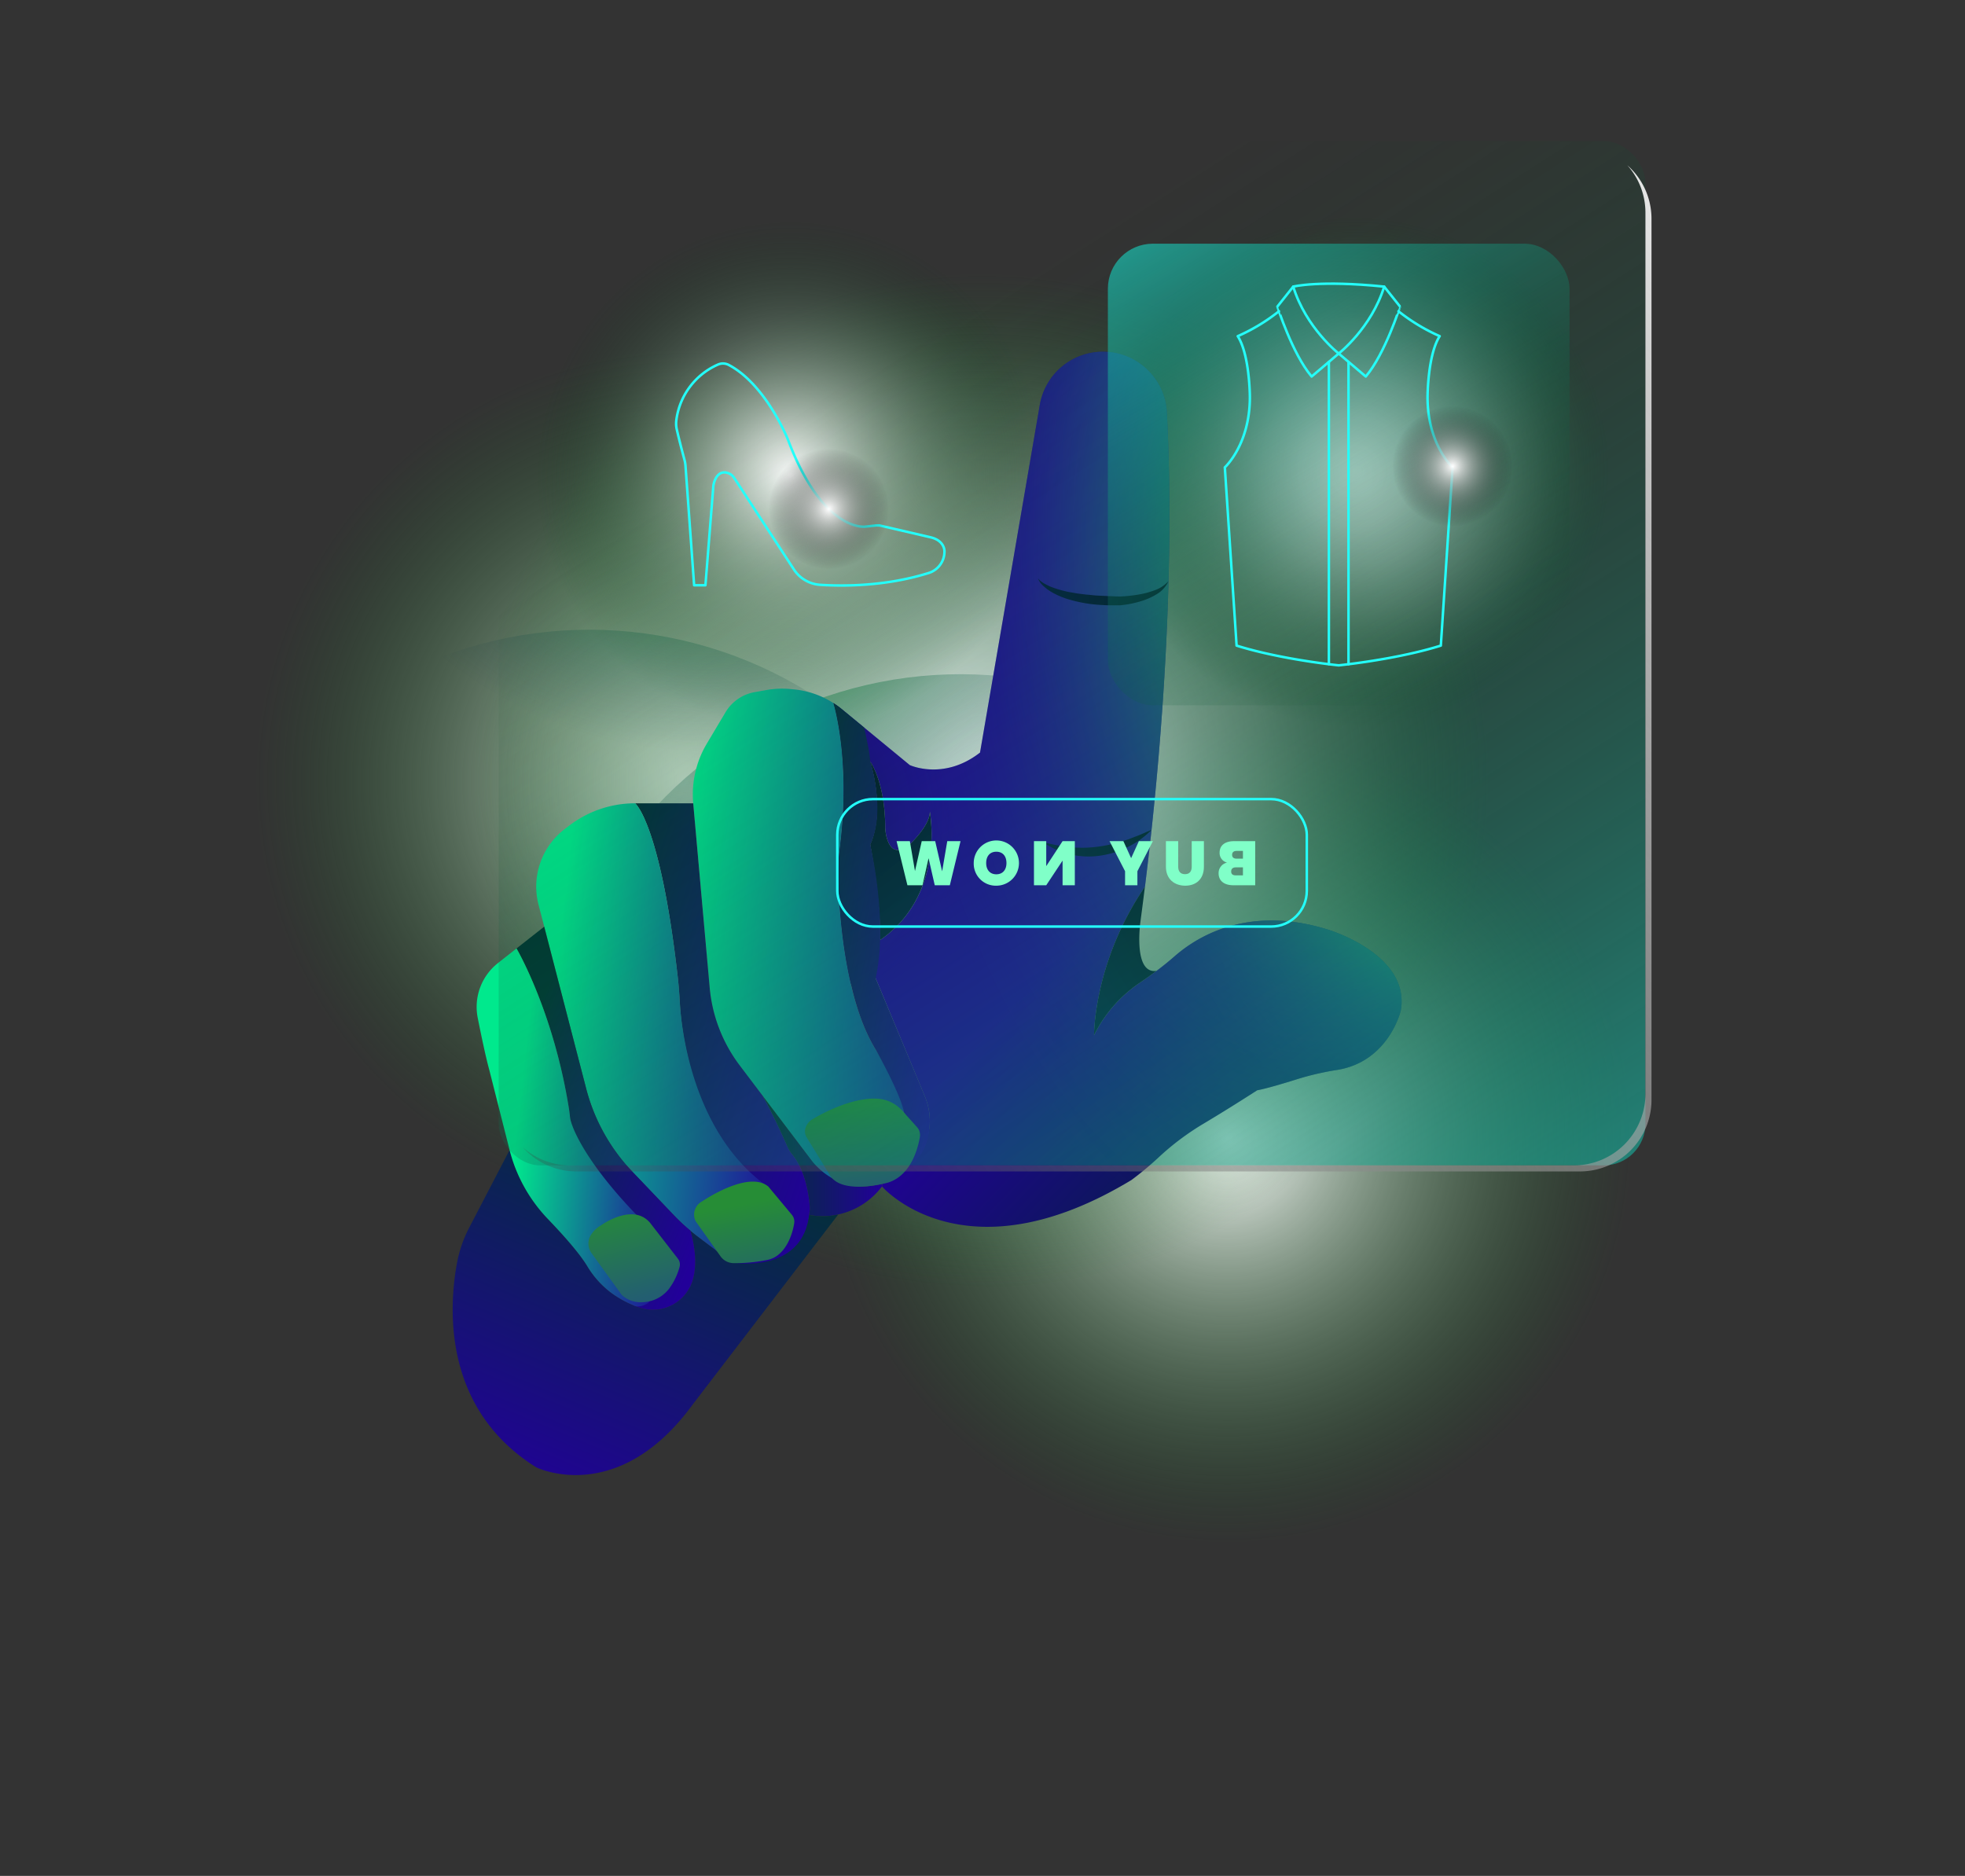<svg id="Component_13_1" data-name="Component 13 – 1" xmlns="http://www.w3.org/2000/svg" xmlns:xlink="http://www.w3.org/1999/xlink" width="790" height="754.253" viewBox="0 0 790 754.253">
  <rect x="0" y="0" width="790" height="754.253" fill="#333333" stroke="none"/>
  <defs>
    <radialGradient id="radial-gradient" cx="0.5" cy="0.5" r="0.5" gradientTransform="translate(0)" gradientUnits="objectBoundingBox">
      <stop offset="0" stop-color="#fff"/>
      <stop offset="0.772" stop-color="#176c25" stop-opacity="0"/>
    </radialGradient>
    <radialGradient id="radial-gradient-2" cy="0.5" r="0.5" gradientTransform="translate(0.5 -0.207) rotate(45)" xlink:href="#radial-gradient"/>
    <radialGradient id="radial-gradient-3" cx="0.5" cy="0.5" r="0.5" gradientTransform="matrix(0.707, 0.707, -0.707, 0.707, 0.5, -0.207)" gradientUnits="objectBoundingBox">
      <stop offset="0" stop-color="#fff"/>
      <stop offset="0.084" stop-color="#f8faf8" stop-opacity="0.973"/>
      <stop offset="0.21" stop-color="#e5eee7" stop-opacity="0.89"/>
      <stop offset="0.362" stop-color="#c6dbca" stop-opacity="0.757"/>
      <stop offset="0.535" stop-color="#9cc0a2" stop-opacity="0.576"/>
      <stop offset="0.726" stop-color="#659d6f" stop-opacity="0.341"/>
      <stop offset="0.928" stop-color="#247431" stop-opacity="0.059"/>
      <stop offset="0.967" stop-color="#176c25" stop-opacity="0"/>
    </radialGradient>
    <radialGradient id="radial-gradient-4" cx="0.5" cy="0.5" r="0.5" gradientTransform="translate(0.912 -0.075) rotate(80.596)" gradientUnits="objectBoundingBox">
      <stop offset="0" stop-color="#fff"/>
      <stop offset="0.09" stop-color="#f8f9f8" stop-opacity="0.973"/>
      <stop offset="0.217" stop-color="#e6ebe8" stop-opacity="0.902"/>
      <stop offset="0.366" stop-color="#c8d4cc" stop-opacity="0.784"/>
      <stop offset="0.531" stop-color="#9fb4a5" stop-opacity="0.616"/>
      <stop offset="0.711" stop-color="#698b74" stop-opacity="0.404"/>
      <stop offset="0.899" stop-color="#2a5938" stop-opacity="0.149"/>
      <stop offset="1" stop-color="#053d16" stop-opacity="0"/>
    </radialGradient>
    <radialGradient id="radial-gradient-5" cx="0.5" cy="0.5" r="0.5" gradientTransform="matrix(0.976, 0.219, -0.219, 0.976, 0.122, -0.097)" gradientUnits="objectBoundingBox">
      <stop offset="0" stop-color="#fff"/>
      <stop offset="1" stop-color="#053d16" stop-opacity="0"/>
    </radialGradient>
    <radialGradient id="radial-gradient-6" cx="0.5" cy="0.5" r="0.5" gradientTransform="matrix(0.055, 0.999, -0.999, 0.055, 1.288, -0.747)" gradientUnits="objectBoundingBox">
      <stop offset="0" stop-color="#20fd49"/>
      <stop offset="1" stop-color="#042141" stop-opacity="0"/>
    </radialGradient>
    <radialGradient id="radial-gradient-7" cx="0.5" cy="0.5" r="0.5" gradientTransform="translate(1.673 -0.531) rotate(86.867)" gradientUnits="objectBoundingBox">
      <stop offset="0" stop-color="#20fd49"/>
      <stop offset="0.166" stop-color="#1bdd47" stop-opacity="0.855"/>
      <stop offset="0.539" stop-color="#118c44" stop-opacity="0.486"/>
      <stop offset="1" stop-color="#042141" stop-opacity="0"/>
    </radialGradient>
    <linearGradient id="linear-gradient" x1="0.647" y1="0.978" x2="-0.044" y2="-0.073" gradientUnits="objectBoundingBox">
      <stop offset="0" stop-color="#042141"/>
      <stop offset="0.328" stop-color="#209"/>
      <stop offset="0.617" stop-color="#209"/>
      <stop offset="0.686" stop-color="#200293"/>
      <stop offset="0.773" stop-color="#1a0783"/>
      <stop offset="0.871" stop-color="#111169"/>
      <stop offset="0.975" stop-color="#051f46"/>
      <stop offset="0.988" stop-color="#042141"/>
    </linearGradient>
    <radialGradient id="radial-gradient-8" cx="0.856" cy="0.559" r="0.304" gradientTransform="translate(-0.27) scale(1.54 1)" gradientUnits="objectBoundingBox">
      <stop offset="0" stop-color="#20fd49"/>
      <stop offset="1" stop-color="#209" stop-opacity="0"/>
    </radialGradient>
    <radialGradient id="radial-gradient-9" cx="0.084" cy="0.51" r="0.239" gradientTransform="translate(-0.27) scale(1.54 1)" gradientUnits="objectBoundingBox">
      <stop offset="0" stop-color="#03182b"/>
      <stop offset="1" stop-color="#209" stop-opacity="0"/>
    </radialGradient>
    <radialGradient id="radial-gradient-10" cx="0.842" cy="0.194" r="0.493" gradientTransform="translate(-0.455 -0.124) scale(1.54 1.637)" xlink:href="#radial-gradient-8"/>
    <linearGradient id="linear-gradient-2" x1="0.13" y1="1.221" x2="0.761" y2="0.319" gradientUnits="objectBoundingBox">
      <stop offset="0" stop-color="#042141"/>
      <stop offset="1" stop-color="#03182b"/>
    </linearGradient>
    <linearGradient id="linear-gradient-3" x1="0.671" y1="0.923" x2="0.366" y2="0.089" xlink:href="#linear-gradient-2"/>
    <linearGradient id="linear-gradient-4" x1="1.435" y1="0.711" x2="-0.058" y2="0.317" gradientUnits="objectBoundingBox">
      <stop offset="0" stop-color="#209"/>
      <stop offset="1" stop-color="#00e98d"/>
    </linearGradient>
    <linearGradient id="linear-gradient-5" y1="0.5" x2="1" y2="0.5" gradientUnits="objectBoundingBox">
      <stop offset="0" stop-color="#003431"/>
      <stop offset="1" stop-color="#209"/>
    </linearGradient>
    <linearGradient id="linear-gradient-6" x1="0.674" y1="-0.117" x2="0.17" y2="0.97" xlink:href="#linear-gradient-5"/>
    <linearGradient id="linear-gradient-7" x1="0.97" y1="0.943" x2="-0.118" gradientUnits="objectBoundingBox">
      <stop offset="0" stop-color="#209"/>
      <stop offset="1" stop-color="#003431"/>
    </linearGradient>
    <linearGradient id="linear-gradient-8" x1="1.168" y1="0.622" x2="0.085" y2="0.372" xlink:href="#linear-gradient-4"/>
    <linearGradient id="linear-gradient-9" x1="0.928" y1="0.932" x2="0.102" y2="0.239" xlink:href="#linear-gradient-7"/>
    <linearGradient id="linear-gradient-10" x1="0.249" y1="0.424" x2="1.188" y2="0.641" gradientUnits="objectBoundingBox">
      <stop offset="0" stop-color="#00e98d"/>
      <stop offset="1" stop-color="#209"/>
    </linearGradient>
    <linearGradient id="linear-gradient-11" x1="0.956" y1="0.943" x2="-0.177" y2="-0.041" xlink:href="#linear-gradient-7"/>
    <linearGradient id="linear-gradient-12" x1="0.615" y1="0.954" x2="0.386" y2="-0.041" gradientUnits="objectBoundingBox">
      <stop offset="0" stop-color="#235e71"/>
      <stop offset="1" stop-color="#268d36"/>
    </linearGradient>
    <linearGradient id="linear-gradient-13" x1="0.55" y1="1.361" x2="0.361" y2="0.395" xlink:href="#linear-gradient-12"/>
    <linearGradient id="linear-gradient-14" x1="0.601" y1="0.944" x2="0.425" y2="-0.017" xlink:href="#linear-gradient-12"/>
    <linearGradient id="linear-gradient-15" x1="0" y1="0.5" x2="1" y2="0.5" xlink:href="#linear-gradient-2"/>
    <linearGradient id="linear-gradient-18" x1="1.276" y1="1.589" x2="0.308" y2="0.231" gradientUnits="objectBoundingBox">
      <stop offset="0" stop-color="#24fffa"/>
      <stop offset="1" stop-color="#053d16" stop-opacity="0"/>
    </linearGradient>
    <linearGradient id="linear-gradient-19" x1="1.305" y1="0.239" x2="-0.303" y2="1.484" gradientUnits="objectBoundingBox">
      <stop offset="0" stop-color="#fff"/>
      <stop offset="0.205" stop-color="#c8c8c8" stop-opacity="0.784"/>
      <stop offset="0.758" stop-color="#393939" stop-opacity="0.224"/>
      <stop offset="1" stop-opacity="0"/>
    </linearGradient>
    <radialGradient id="radial-gradient-11" cx="0.5" cy="0.5" r="7.169" gradientTransform="translate(-0.268 8.418) scale(0.07 0.07)" gradientUnits="objectBoundingBox">
      <stop offset="0" stop-color="#fff"/>
      <stop offset="0.14" stop-color="#d0d0d0" stop-opacity="0.82"/>
      <stop offset="0.378" stop-color="#878787" stop-opacity="0.529"/>
      <stop offset="0.592" stop-color="#4d4d4d" stop-opacity="0.302"/>
      <stop offset="0.773" stop-color="#232323" stop-opacity="0.137"/>
      <stop offset="0.915" stop-color="#090909" stop-opacity="0.039"/>
      <stop offset="1" stop-opacity="0"/>
    </radialGradient>
    <radialGradient id="radial-gradient-12" cx="0.5" cy="0.5" r="7.169" gradientTransform="translate(-0.268 56.758) scale(0.07 0.07)" xlink:href="#radial-gradient-11"/>
    <radialGradient id="radial-gradient-13" cx="0.5" cy="0.5" r="4.614" gradientTransform="translate(-0.357 37.993) scale(0.108 0.108)" xlink:href="#radial-gradient-11"/>
    <radialGradient id="radial-gradient-14" cx="0.5" cy="0.5" r="4.614" gradientTransform="translate(-0.357 43.662) scale(0.108 0.108)" xlink:href="#radial-gradient-11"/>
    <radialGradient id="radial-gradient-15" cx="0.5" cy="0.5" r="0.031" gradientTransform="matrix(0.707, 0.707, -16.378, 16.378, -40.047, 25.906)" xlink:href="#linear-gradient-19"/>
    <radialGradient id="radial-gradient-16" cx="0.5" cy="0.5" r="0.031" gradientTransform="matrix(-0.707, 0.707, -16.378, -16.378, -91.567, -48.068)" xlink:href="#linear-gradient-19"/>
    <linearGradient id="linear-gradient-20" x1="-0.102" y1="-0.522" x2="0.757" y2="0.937" xlink:href="#linear-gradient-18"/>
    <radialGradient id="radial-gradient-17" cx="0.5" cy="0.5" r="4.614" gradientTransform="translate(-0.586 12.735) scale(0.108 0.108)" xlink:href="#radial-gradient-11"/>
    <radialGradient id="radial-gradient-18" cx="0.5" cy="0.5" r="4.614" gradientTransform="translate(-0.586 33.416) scale(0.108 0.108)" xlink:href="#radial-gradient-11"/>
    <radialGradient id="radial-gradient-19" cx="0.5" cy="0.5" r="4.614" gradientTransform="translate(-0.128 12.735) scale(0.108 0.108)" xlink:href="#radial-gradient-11"/>
    <radialGradient id="radial-gradient-20" cx="0.5" cy="0.5" r="4.614" gradientTransform="translate(-0.128 33.416) scale(0.108 0.108)" xlink:href="#radial-gradient-11"/>
    <radialGradient id="radial-gradient-21" cx="0.5" cy="0.5" r="0.5" gradientTransform="translate(0.232 -0.154) rotate(22.718)" xlink:href="#linear-gradient-19"/>
    <radialGradient id="radial-gradient-22" cx="0.5" cy="0.5" r="0.022" gradientTransform="translate(-17989.617 -0.308) scale(23.159 23.159)" xlink:href="#linear-gradient-19"/>
    <radialGradient id="radial-gradient-23" cx="0.5" cy="0.5" r="0.5" gradientTransform="translate(-53.57 -61.77) rotate(90)" xlink:href="#linear-gradient-19"/>
    <radialGradient id="radial-gradient-24" cx="0.5" cy="0.5" r="0.5" gradientTransform="translate(0)" xlink:href="#linear-gradient-19"/>
    <radialGradient id="radial-gradient-25" cx="0.5" cy="0.5" r="0.022" gradientTransform="translate(-8841.04 1.589) scale(23.159 23.159)" xlink:href="#linear-gradient-19"/>
    <radialGradient id="radial-gradient-26" cx="0.5" cy="0.5" r="0.5" gradientTransform="translate(-33.509 -48.676) rotate(90)" xlink:href="#linear-gradient-19"/>
    <radialGradient id="radial-gradient-27" cx="0.5" cy="0.5" r="0.5" gradientTransform="matrix(0.745, 0.667, -0.667, 0.745, -2.212, -1.118)" gradientUnits="objectBoundingBox">
      <stop offset="0" stop-color="#24fffa"/>
      <stop offset="0.14" stop-color="#1dd0cc" stop-opacity="0.82"/>
      <stop offset="0.378" stop-color="#138784" stop-opacity="0.529"/>
      <stop offset="0.592" stop-color="#0a4d4b" stop-opacity="0.302"/>
      <stop offset="0.773" stop-color="#042322" stop-opacity="0.137"/>
      <stop offset="0.915" stop-color="#010909" stop-opacity="0.039"/>
      <stop offset="1" stop-opacity="0"/>
    </radialGradient>
    <radialGradient id="radial-gradient-28" cx="0.5" cy="0.5" r="0.5" gradientTransform="matrix(0.745, 0.667, -0.667, 0.745, 2.348, -0.224)" xlink:href="#radial-gradient-27"/>
    <radialGradient id="radial-gradient-29" cx="0.5" cy="0.5" r="0.5" gradientTransform="translate(1.833 -9.539) rotate(97.325)" xlink:href="#radial-gradient-27"/>
    <radialGradient id="radial-gradient-30" cx="0.5" cy="0.5" r="0.5" gradientTransform="matrix(0.745, 0.667, -0.667, 0.745, 0.616, 1.731)" xlink:href="#radial-gradient-27"/>
    <radialGradient id="radial-gradient-31" cx="0.5" cy="0.5" r="0.5" gradientTransform="matrix(0.692, 0.722, -0.722, 0.692, -1.798, 2.662)" gradientUnits="objectBoundingBox">
      <stop offset="0" stop-color="#fff"/>
      <stop offset="0.093" stop-color="#f0f0f0" stop-opacity="0.945"/>
      <stop offset="0.271" stop-color="#cacaca" stop-opacity="0.792"/>
      <stop offset="0.514" stop-color="#8c8c8c" stop-opacity="0.553"/>
      <stop offset="0.812" stop-color="#383838" stop-opacity="0.224"/>
      <stop offset="1" stop-opacity="0"/>
    </radialGradient>
    <radialGradient id="radial-gradient-32" cx="0.5" cy="0.5" r="0.5" gradientTransform="matrix(0.745, 0.667, -0.667, 0.745, -6.98, -6.747)" xlink:href="#radial-gradient-31"/>
    <radialGradient id="radial-gradient-33" cx="0.5" cy="0.5" r="0.5" gradientTransform="matrix(0.745, 0.667, -0.667, 0.745, 6.35, -3.11)" xlink:href="#radial-gradient-31"/>
    <radialGradient id="radial-gradient-34" cx="0.5" cy="0.5" r="0.5" gradientTransform="matrix(0.745, 0.667, -0.667, 0.745, -0.696, -9.171)" xlink:href="#radial-gradient-31"/>
  </defs>
  <circle id="Ellipse_273" data-name="Ellipse 273" cx="225.794" cy="225.794" r="225.794" transform="translate(50.302 88.175)" fill="url(#radial-gradient)" style="mix-blend-mode: overlay;isolation: isolate"/>
  <circle id="Ellipse_274" data-name="Ellipse 274" cx="209.77" cy="209.77" r="209.77" transform="translate(196.68 457.593) rotate(-45)" fill="url(#radial-gradient-2)" style="mix-blend-mode: overlay;isolation: isolate"/>
  <circle id="Ellipse_275" data-name="Ellipse 275" cx="209.77" cy="209.77" r="209.77" transform="translate(97.973 313.969) rotate(-45)" fill="url(#radial-gradient-3)" style="mix-blend-mode: overlay;isolation: isolate"/>
  <circle id="Ellipse_276" data-name="Ellipse 276" cx="102.8" cy="102.8" r="102.8" transform="translate(426.447 274.327) rotate(-80.596)" fill="url(#radial-gradient-4)" style="mix-blend-mode: overlay;isolation: isolate"/>
  <circle id="Ellipse_277" data-name="Ellipse 277" cx="102.799" cy="102.799" r="102.799" transform="translate(195.009 113.178) rotate(-12.662)" fill="url(#radial-gradient-5)" style="mix-blend-mode: overlay;isolation: isolate"/>
  <circle id="Ellipse_278" data-name="Ellipse 278" cx="167.488" cy="167.488" r="167.488" transform="translate(149.307 438.572) rotate(-45)" fill="url(#radial-gradient-6)" style="mix-blend-mode: color-dodge;isolation: isolate"/>
  <circle id="Ellipse_279" data-name="Ellipse 279" cx="167.488" cy="167.488" r="167.488" transform="translate(0 420.685) rotate(-45)" fill="url(#radial-gradient-7)" style="mix-blend-mode: color-dodge;isolation: isolate"/>
  <g id="Group_6772" data-name="Group 6772" transform="translate(335.059 141.418)">
    <path id="Path_24299" data-name="Path 24299" d="M705.477,423.345c-29.16-9.121-48.88.642-59.172,8.664-.875.679-1.687,1.356-2.428,2q-3.549,3.106-7.321,5.928-3.328,2.514-6.79,4.845a54.51,54.51,0,0,0-18.327,21.051c0-.875.036-25.192,15.825-52.393,1.418-2.441,2.959-4.906,4.646-7.383q1.7-13.756,3.056-26.72L635,379c1.5-14.42,2.7-28.127,3.623-41.043.086-1.06.161-2.119.234-3.18,1.294-18.266,2.071-34.954,2.478-49.941.011-.518.024-1.035.037-1.553v-.05c.776-29.506.148-52.369-.654-67.812a25.761,25.761,0,0,0-24.427-24.4c-.432-.024-.875-.037-1.307-.037a25.752,25.752,0,0,0-25.364,21.4l-10.662,62.056-.393,2.28L571.086,320.2l-5.447,31.688-.05.283c-.086.075-.185.136-.271.2-14.506,11.079-27.964,4.819-27.964,4.819L519,342.086l-8.935-7.357a34.685,34.685,0,0,0-3.414-2.478s7.125,22.568,2.589,58.2a82.713,82.713,0,0,0-.653,12.83c.3,9.319,1.343,25.9,5.052,41.843,2.231-.726,7.087-2.194,10.02-2.194l19.732,47.378a26.222,26.222,0,0,1,2.033,10.131c0,6.015-2.879,11.047-6.639,15.719-2.428,3.032-5.2,6.128-8.943,7.891a22.513,22.513,0,0,1-3.666,1.544l.38,1.431c3.782,3.968,36.641,35.274,99.917-3.008a128,128,0,0,0,10.785-8.973,105.759,105.759,0,0,1,18.389-13.8c5.509-3.29,12.744-7.74,21.371-13.3,3.451-.6,10.81-2.8,16.861-4.708a112.93,112.93,0,0,1,15.407-3.5c20.742-3.4,25.475-23.873,25.475-23.873C738.694,433.18,705.477,423.345,705.477,423.345Zm-180.043,4.216h-.013v-.271c.075-8.43-.776-20.755-3.956-38.024v-.011l-.037-.185a7.565,7.565,0,0,0,.383-.838c.011-.037.037-.075.049-.11.075-.174.148-.346.223-.531.011-.011.011-.011.011-.024,1.406-3.709,4.24-14.285-.516-31.367-.062-.185-.1-.32-.123-.406a.149.149,0,0,0-.013-.075c.357.505,6.064,8.8,6.064,26.881,0,0,.529,11.906,7.863,7.937a10.152,10.152,0,0,0,2.316-1.786c2.256-2.231,7.74-8.148,7.74-12.832C545.425,375.918,551.859,409.3,525.435,427.561Z" transform="translate(-506.651 -190.982)" fill="url(#linear-gradient)"/>
    <path id="Path_24300" data-name="Path 24300" d="M705.477,423.345c-29.16-9.121-48.88.642-59.172,8.664-.875.679-1.687,1.356-2.428,2q-3.549,3.106-7.321,5.928-3.328,2.514-6.79,4.845a54.51,54.51,0,0,0-18.327,21.051c0-.875.036-25.192,15.825-52.393,1.418-2.441,2.959-4.906,4.646-7.383q1.7-13.756,3.056-26.72L635,379c1.5-14.42,2.7-28.127,3.623-41.043.086-1.06.161-2.119.234-3.18,1.294-18.266,2.071-34.954,2.478-49.941.011-.518.024-1.035.037-1.553v-.05c.776-29.506.148-52.369-.654-67.812a25.761,25.761,0,0,0-24.427-24.4c-.432-.024-.875-.037-1.307-.037a25.752,25.752,0,0,0-25.364,21.4l-10.662,62.056-.393,2.28L571.086,320.2l-5.447,31.688-.05.283c-.086.075-.185.136-.271.2-14.506,11.079-27.964,4.819-27.964,4.819L519,342.086l-8.935-7.357a34.685,34.685,0,0,0-3.414-2.478s7.125,22.568,2.589,58.2a82.713,82.713,0,0,0-.653,12.83c.3,9.319,1.343,25.9,5.052,41.843,2.231-.726,7.087-2.194,10.02-2.194l19.732,47.378a26.222,26.222,0,0,1,2.033,10.131c0,6.015-2.879,11.047-6.639,15.719-2.428,3.032-5.2,6.128-8.943,7.891a22.513,22.513,0,0,1-3.666,1.544l.38,1.431c3.782,3.968,36.641,35.274,99.917-3.008a128,128,0,0,0,10.785-8.973,105.759,105.759,0,0,1,18.389-13.8c5.509-3.29,12.744-7.74,21.371-13.3,3.451-.6,10.81-2.8,16.861-4.708a112.93,112.93,0,0,1,15.407-3.5c20.742-3.4,25.475-23.873,25.475-23.873C738.694,433.18,705.477,423.345,705.477,423.345Zm-180.043,4.216h-.013v-.271c.075-8.43-.776-20.755-3.956-38.024v-.011l-.037-.185a7.565,7.565,0,0,0,.383-.838c.011-.037.037-.075.049-.11.075-.174.148-.346.223-.531.011-.011.011-.011.011-.024,1.406-3.709,4.24-14.285-.516-31.367-.062-.185-.1-.32-.123-.406a.149.149,0,0,0-.013-.075c.357.505,6.064,8.8,6.064,26.881,0,0,.529,11.906,7.863,7.937a10.152,10.152,0,0,0,2.316-1.786c2.256-2.231,7.74-8.148,7.74-12.832C545.425,375.918,551.859,409.3,525.435,427.561Z" transform="translate(-506.651 -190.982)" fill="url(#radial-gradient-8)"/>
    <path id="Path_24301" data-name="Path 24301" d="M705.477,423.345c-29.16-9.121-48.88.642-59.172,8.664-.875.679-1.687,1.356-2.428,2q-3.549,3.106-7.321,5.928-3.328,2.514-6.79,4.845a54.51,54.51,0,0,0-18.327,21.051c0-.875.036-25.192,15.825-52.393,1.418-2.441,2.959-4.906,4.646-7.383q1.7-13.756,3.056-26.72L635,379c1.5-14.42,2.7-28.127,3.623-41.043.086-1.06.161-2.119.234-3.18,1.294-18.266,2.071-34.954,2.478-49.941.011-.518.024-1.035.037-1.553v-.05c.776-29.506.148-52.369-.654-67.812a25.761,25.761,0,0,0-24.427-24.4c-.432-.024-.875-.037-1.307-.037a25.752,25.752,0,0,0-25.364,21.4l-10.662,62.056-.393,2.28L571.086,320.2l-5.447,31.688-.05.283c-.086.075-.185.136-.271.2-14.506,11.079-27.964,4.819-27.964,4.819L519,342.086l-8.935-7.357a34.685,34.685,0,0,0-3.414-2.478s7.125,22.568,2.589,58.2a82.713,82.713,0,0,0-.653,12.83c.3,9.319,1.343,25.9,5.052,41.843,2.231-.726,7.087-2.194,10.02-2.194l19.732,47.378a26.222,26.222,0,0,1,2.033,10.131c0,6.015-2.879,11.047-6.639,15.719-2.428,3.032-5.2,6.128-8.943,7.891a22.513,22.513,0,0,1-3.666,1.544l.38,1.431c3.782,3.968,36.641,35.274,99.917-3.008a128,128,0,0,0,10.785-8.973,105.759,105.759,0,0,1,18.389-13.8c5.509-3.29,12.744-7.74,21.371-13.3,3.451-.6,10.81-2.8,16.861-4.708a112.93,112.93,0,0,1,15.407-3.5c20.742-3.4,25.475-23.873,25.475-23.873C738.694,433.18,705.477,423.345,705.477,423.345Zm-180.043,4.216h-.013v-.271c.075-8.43-.776-20.755-3.956-38.024v-.011l-.037-.185a7.565,7.565,0,0,0,.383-.838c.011-.037.037-.075.049-.11.075-.174.148-.346.223-.531.011-.011.011-.011.011-.024,1.406-3.709,4.24-14.285-.516-31.367-.062-.185-.1-.32-.123-.406a.149.149,0,0,0-.013-.075c.357.505,6.064,8.8,6.064,26.881,0,0,.529,11.906,7.863,7.937a10.152,10.152,0,0,0,2.316-1.786c2.256-2.231,7.74-8.148,7.74-12.832C545.425,375.918,551.859,409.3,525.435,427.561Z" transform="translate(-506.651 -190.982)" fill="url(#radial-gradient-9)"/>
    <path id="Path_24302" data-name="Path 24302" d="M705.477,423.345c-29.16-9.121-48.88.642-59.172,8.664-.875.679-1.687,1.356-2.428,2q-3.549,3.106-7.321,5.928-3.328,2.514-6.79,4.845a54.51,54.51,0,0,0-18.327,21.051c0-.875.036-25.192,15.825-52.393,1.418-2.441,2.959-4.906,4.646-7.383q1.7-13.756,3.056-26.72L635,379c1.5-14.42,2.7-28.127,3.623-41.043.086-1.06.161-2.119.234-3.18,1.294-18.266,2.071-34.954,2.478-49.941.011-.518.024-1.035.037-1.553v-.05c.776-29.506.148-52.369-.654-67.812a25.761,25.761,0,0,0-24.427-24.4c-.432-.024-.875-.037-1.307-.037a25.752,25.752,0,0,0-25.364,21.4l-10.662,62.056-.393,2.28L571.086,320.2l-5.447,31.688-.05.283c-.086.075-.185.136-.271.2-14.506,11.079-27.964,4.819-27.964,4.819L519,342.086l-8.935-7.357a34.685,34.685,0,0,0-3.414-2.478s7.125,22.568,2.589,58.2a82.713,82.713,0,0,0-.653,12.83c.3,9.319,1.343,25.9,5.052,41.843,2.231-.726,7.087-2.194,10.02-2.194l19.732,47.378a26.222,26.222,0,0,1,2.033,10.131c0,6.015-2.879,11.047-6.639,15.719-2.428,3.032-5.2,6.128-8.943,7.891a22.513,22.513,0,0,1-3.666,1.544l.38,1.431c3.782,3.968,36.641,35.274,99.917-3.008a128,128,0,0,0,10.785-8.973,105.759,105.759,0,0,1,18.389-13.8c5.509-3.29,12.744-7.74,21.371-13.3,3.451-.6,10.81-2.8,16.861-4.708a112.93,112.93,0,0,1,15.407-3.5c20.742-3.4,25.475-23.873,25.475-23.873C738.694,433.18,705.477,423.345,705.477,423.345Zm-180.043,4.216h-.013v-.271c.075-8.43-.776-20.755-3.956-38.024v-.011l-.037-.185a7.565,7.565,0,0,0,.383-.838c.011-.037.037-.075.049-.11.075-.174.148-.346.223-.531.011-.011.011-.011.011-.024,1.406-3.709,4.24-14.285-.516-31.367-.062-.185-.1-.32-.123-.406a.149.149,0,0,0-.013-.075c.357.505,6.064,8.8,6.064,26.881,0,0,.529,11.906,7.863,7.937a10.152,10.152,0,0,0,2.316-1.786c2.256-2.231,7.74-8.148,7.74-12.832C545.425,375.918,551.859,409.3,525.435,427.561Z" transform="translate(-506.651 -190.982)" fill="url(#radial-gradient-10)"/>
  </g>
  <path id="Path_24303" data-name="Path 24303" d="M589.89,337.027s-3.255,21.668,6.4,20.262q-3.328,2.516-6.79,4.844A54.434,54.434,0,0,0,571.168,383.2c0-.666-.037-25.082,15.825-52.406,1.418-2.441,2.959-4.906,4.646-7.383Q590.808,330.119,589.89,337.027Z" transform="translate(-131.332 33.075)" fill="url(#linear-gradient-2)"/>
  <path id="Path_24304" data-name="Path 24304" d="M539.742,312.615s6.433,33.376-19.992,51.641h-.013c.088-8.468-.75-20.94-3.992-38.491,0,0,6.272-11.363.011-33.351.357.505,6.064,8.8,6.064,26.881,0,0,.529,11.906,7.864,7.937A10.194,10.194,0,0,0,532,325.445C534.256,323.214,539.742,317.3,539.742,312.615Z" transform="translate(-165.918 13.734)" fill="url(#linear-gradient-3)"/>
  <path id="Path_24305" data-name="Path 24305" d="M535.347,393.063c2.232,9.639,5.436,19.031,10.02,26.451,0,0,11.152,18,11.368,25.345-1.367-1.886-4.585-3.12-4.585-3.12-15.862-3.857-26.7,3.076-31.951,5.8-1.372.713-1.614,2.613-.948,4.007,2.514,5.286,8.775,18.339,16.257,22.678a26.363,26.363,0,0,1-15.789-9.934l-19.794-26.178L490.694,425.9a60.759,60.759,0,0,1-12.067-31.281l-6.618-74.123a39.909,39.909,0,0,1,5.5-24.046l7.5-12.585a17.081,17.081,0,0,1,11.648-8.06l4.671-.838a36.131,36.131,0,0,1,9.713-.419l1.367.135a35.514,35.514,0,0,1,15.948,5.51s7.125,22.566,2.589,58.2a82.691,82.691,0,0,0-.653,12.83C530.59,360.538,531.637,377.115,535.347,393.063Z" transform="translate(-193.311 2.49)" fill="url(#linear-gradient-4)"/>
  <path id="Path_24306" data-name="Path 24306" d="M524.72,411.316c3.946.78,8.288.174,12.387-.685l.37,1.424c-.247-.258-.37-.406-.37-.406a29.944,29.944,0,0,1-17.723,11.289,28.476,28.476,0,0,1-11.586.136,24.112,24.112,0,0,0,.309-2.589s-.494-13.767-7.074-21.7a13.282,13.282,0,0,1-1.96-3.169c-1.751-3.98-5.928-13.286-9.934-20.409l19.794,26.178A28.468,28.468,0,0,0,524.72,411.316Z" transform="translate(-182.522 65.398)" fill="url(#linear-gradient-5)"/>
  <path id="Path_24307" data-name="Path 24307" d="M567.268,414.565l.024.136-58.347,76.181C478.675,532.4,445.99,516.2,445.99,516.2c-37.949-23.739-35.113-64.78-31.8-82.454a50.541,50.541,0,0,1,4.845-13.89l16.244-31.232a62.216,62.216,0,0,0,15.469,27.792c5.829,6.077,12.411,13.41,15.653,18.722a37.982,37.982,0,0,0,8.874,10.243,41.039,41.039,0,0,0,9.884,5.718,1.018,1.018,0,0,0,.136.05c.666.283,1.367.542,2.082.788a16.757,16.757,0,0,0,21.249-10.168c1.639-4.794,1.947-11.462-.629-20.7,1.023.849,2.071,1.687,3.131,2.49l11.071,8.364a8.651,8.651,0,0,0,4.7,1.731l1.614.1s23.86,1.419,27.164-19.04A28.475,28.475,0,0,0,567.268,414.565Z" transform="translate(-230.407 73.771)" fill="url(#linear-gradient-6)"/>
  <path id="Path_24308" data-name="Path 24308" d="M527.812,465.68a24.1,24.1,0,0,1-.309,2.589c-2.672,23.083-28.958,19.37-28.958,19.37l2.129-.245c7.555-.7,14.881-6.979,18.787-10.529a4.238,4.238,0,0,0,.9-5.065l-6.892-11.053c-1.59-2.551-2.27-3.667-3.984-4.516-28.866-21.113-33.278-61.455-33.955-73.546-.2-3.586-.481-7.173-.9-10.748-7.05-61.342-17.07-69.155-17.07-69.155h23.368l6.618,74.123a60.757,60.757,0,0,0,12.067,31.281l9.231,12.214c4.006,7.123,8.184,16.429,9.934,20.409a13.28,13.28,0,0,0,1.96,3.168C527.318,451.913,527.812,465.68,527.812,465.68Z" transform="translate(-202.229 20.203)" fill="url(#linear-gradient-7)"/>
  <path id="Path_24309" data-name="Path 24309" d="M525.35,456.352a11.4,11.4,0,0,0-8-.9l-18.992,8.961a2.793,2.793,0,0,0-1.13,3.63c3.266,8.209,11.162,16.179,14.144,19.013l-13.15-9.933c-1.06-.8-2.108-1.64-3.131-2.49a78.951,78.951,0,0,1-6.878-6.447l-16.49-17.3a75.983,75.983,0,0,1-18.55-33.376L436.3,352.376l-2.28-8.775a29.125,29.125,0,0,1,10.525-30.467l1.874-1.431a43.508,43.508,0,0,1,26.412-8.922s10.02,7.813,17.07,69.155c.419,3.574.7,7.162.9,10.748C491.479,394.775,496.484,435.239,525.35,456.352Z" transform="translate(-217.501 20.203)" fill="url(#linear-gradient-8)"/>
  <path id="Path_24310" data-name="Path 24310" d="M498.137,455.572c2.576,9.242,2.267,15.911.628,20.7a16.758,16.758,0,0,1-21.249,10.168c-.715-.245-1.416-.505-2.082-.788.669.218,3.074.26,7.527-2.655,9.2-6.027,10.163-15.927,2.5-23.818-2.615-2.694-5.471-6.056-8.065-8.948-24.158-24.182-27.276-36.84-27.67-40.2-.123-1.085-.234-2.17-.395-3.255C443.2,367.991,428.623,342.81,428.2,342.1v-.013l11.142-8.763,16.872,65.126a75.982,75.982,0,0,0,18.55,33.376l16.491,17.3A78.941,78.941,0,0,0,498.137,455.572Z" transform="translate(-220.547 39.26)" fill="url(#linear-gradient-9)"/>
  <path id="Path_24311" data-name="Path 24311" d="M485.91,449.221c-2.033-.814-6.059-2.4-8.229-2.155a14.113,14.113,0,0,0-11.943,7.748c-.745,1.371,1.881,5.47,21.863,25.866.5.508-3.927,2.943-6.145,1.554a41.039,41.039,0,0,1-9.884-5.718,37.98,37.98,0,0,1-8.874-10.243c-3.242-5.312-9.824-12.645-15.653-18.722a62.216,62.216,0,0,1-15.469-27.792l-8.184-32.291c-1.367-4.968-3.167-13.5-4.622-20.83a22.452,22.452,0,0,1,8.135-22.05l7.456-5.866c.419.715,15,25.9,21.125,64.681.161,1.085.271,2.17.395,3.255C456.277,410.023,461.753,425.039,485.91,449.221Z" transform="translate(-226.705 42.633)" fill="url(#linear-gradient-10)"/>
  <path id="Path_24312" data-name="Path 24312" d="M545.419,446.149a26.224,26.224,0,0,0-2.035-10.131l-19.729-47.372,0,0a83.83,83.83,0,0,0,1.762-15.639c.505-18.217-3.488-35.989-3.956-38.022v-.013c-.037-.123-.05-.185-.05-.185.136-.271.271-.554.395-.838.013-.037.037-.073.05-.111.073-.172.148-.346.221-.529.013-.013.013-.013.013-.026,4.9-11.906.395-28.3-.518-31.367-.062-.185-.1-.32-.123-.406-.024-.062-.037-.1-.037-.1,0-3.451-2.415-13.606-2.415-13.606l-8.935-7.358a35.086,35.086,0,0,0-3.414-2.478s7.123,22.568,2.587,58.2a82.69,82.69,0,0,0-.653,12.83c.3,9.317,1.343,25.892,5.052,41.838h0c.1.427.209.848.312,1.272.153.625.3,1.251.456,1.877l0,0c2.181,8.52,5.166,16.7,9.249,23.3,0,0,10.334,18.344,11.368,25.345,2.3,3.18,1.978,7.8,1.978,21.592C543.538,459.824,545.419,452.165,545.419,446.149Z" transform="translate(-171.595 4.718)" fill="url(#linear-gradient-11)"/>
  <g id="Group_6773" data-name="Group 6773" transform="translate(236.564 441.72)">
    <path id="Path_24313" data-name="Path 24313" d="M451.125,408.937s12.817-9.28,19.74-.884l11.115,14.329a3.811,3.811,0,0,1,.661,3.367,26.1,26.1,0,0,1-4.2,8.689,13.868,13.868,0,0,1-10.99,5.441,11.02,11.02,0,0,1-8.075-2.951l-12.047-16.681a6.6,6.6,0,0,1-.661-6.823A11.489,11.489,0,0,1,451.125,408.937Z" transform="translate(-446.003 -358.016)" fill="url(#linear-gradient-12)"/>
    <path id="Path_24314" data-name="Path 24314" d="M472.936,412.578a2.9,2.9,0,0,1-.362-.679,5.991,5.991,0,0,1,2.829-7.514s18.615-12.8,26.647-5.908l9.41,11.3a4.254,4.254,0,0,1,.952,3.344c-.5,3.389-2.477,10.7-7.906,13.77a10.678,10.678,0,0,1-3.371,1.132,63.9,63.9,0,0,1-13.424,1.194,6.549,6.549,0,0,1-4.944-2.764Z" transform="translate(-429.674 -363.07)" fill="url(#linear-gradient-13)"/>
    <path id="Path_24315" data-name="Path 24315" d="M500.31,391.5a4.52,4.52,0,0,1-.633-3.178,6.224,6.224,0,0,1,3.282-4.31s14.824-9.186,26.534-8.015a14.469,14.469,0,0,1,9.259,4.788l5.879,6.532a4.783,4.783,0,0,1,1.177,3.985c-.848,5.059-3.76,15.474-12.7,18.332,0,0-18.155,5.2-23.294-2.675Z" transform="translate(-412.552 -375.892)" fill="url(#linear-gradient-14)"/>
  </g>
  <g id="Group_6774" data-name="Group 6774" transform="translate(405.683 232.556)">
    <path id="Path_24316" data-name="Path 24316" d="M587.105,318.452a37.486,37.486,0,0,1-5.846,1.285,31.985,31.985,0,0,1-11.919-.573c-.958-.279-1.928-.482-2.86-.825s-1.863-.666-2.756-1.085a46.368,46.368,0,0,1-5.127-2.816c1.967.237,3.8.81,5.673,1.095,1.846.383,3.708.58,5.54.8a48.458,48.458,0,0,0,10.972-.257,56.662,56.662,0,0,0,10.728-2.527l1.337-.422c.447-.141.862-.356,1.307-.51L596.8,311.6c1.773-.685,3.467-1.553,5.333-2.209a45.6,45.6,0,0,1-4.456,3.8,37.247,37.247,0,0,1-5.062,3.021Z" transform="translate(-544.859 -208.227)" fill="url(#linear-gradient-15)"/>
    <path id="Path_24317" data-name="Path 24317" d="M588.051,294.038c-1.389.078-2.967-.11-4.466-.158-.757-.049-1.518-.062-2.269-.136l-2.233-.326-2.241-.283c-.736-.141-1.46-.328-2.191-.489l-2.191-.5-2.123-.7a38.083,38.083,0,0,1-8.112-3.708A32.623,32.623,0,0,1,550.138,274.4c1.229,6.222,5.3,11.774,10.457,15.708a34.982,34.982,0,0,0,8.568,4.629c.76.294,1.527.567,2.295.836l2.36.586c.788.188,1.572.4,2.363.568l2.394.351,2.4.307c.8.065,1.6.068,2.4.1l2.4.081,1.215.036c.442,0,.853-.032,1.265-.071a34.454,34.454,0,0,0,9.509-2.184,27.5,27.5,0,0,0,8.341-4.953,21.824,21.824,0,0,0,5.609-7.677l0,0a.012.012,0,0,0,.011-.015c0,.006-.011.01-.011.01l0,0S601.787,293.256,588.051,294.038Z" transform="translate(-550.138 -230.065)" fill="url(#linear-gradient-15)"/>
    <path id="Path_24318" data-name="Path 24318" d="M588.853,254.342l.872.036c.146.007.3.011.377.008l.417-.011a59.124,59.124,0,0,0,6.847-.718,35.214,35.214,0,0,0,6.644-1.707,13.716,13.716,0,0,0,5.762-3.74,11.8,11.8,0,0,1-4.952,5.364,27.464,27.464,0,0,1-6.813,2.9,42.025,42.025,0,0,1-7.238,1.4l-.469.047a4.649,4.649,0,0,1-.515.016l-.909,0-1.82,0c-1.215-.013-2.431-.023-3.636-.115a56.61,56.61,0,0,1-14.353-2.457,32.086,32.086,0,0,1-6.725-3.016,18.757,18.757,0,0,1-2.936-2.266,8.147,8.147,0,0,1-2.124-2.972,9.654,9.654,0,0,0,2.743,2.162,21.226,21.226,0,0,0,3.128,1.463,44.928,44.928,0,0,0,6.646,1.85l3.414.593,3.45.43c1.163.081,2.316.218,3.472.325s2.329.13,3.492.2Z" transform="translate(-545.681 -247.1)" fill="url(#linear-gradient-15)"/>
  </g>
  <rect id="Rectangle_3548" data-name="Rectangle 3548" width="461.04" height="411.828" rx="16.727" transform="translate(200.481 56.737)" fill="url(#linear-gradient-18)" style="mix-blend-mode: color-dodge;isolation: isolate"/>
  <path id="Path_24319" data-name="Path 24319" d="M873.827,144.817a28.644,28.644,0,0,1,7.269,19.076V518.156a28.783,28.783,0,0,1-28.783,28.783H448.838a28.636,28.636,0,0,1-19.074-7.269,28.676,28.676,0,0,0,21.512,9.707H854.751a28.782,28.782,0,0,0,28.783-28.783V166.331A28.683,28.683,0,0,0,873.827,144.817Z" transform="translate(-219.573 -78.372)" fill="url(#linear-gradient-19)" style="mix-blend-mode: color-dodge;isolation: isolate"/>
  <ellipse id="Ellipse_280" data-name="Ellipse 280" cx="178.333" cy="12.438" rx="178.333" ry="12.438" transform="translate(252.669 44.299)" fill="url(#radial-gradient-11)" style="mix-blend-mode: color-dodge;isolation: isolate"/>
  <ellipse id="Ellipse_281" data-name="Ellipse 281" cx="178.333" cy="12.438" rx="178.333" ry="12.438" transform="translate(252.669 453.858)" fill="url(#radial-gradient-12)" style="mix-blend-mode: color-dodge;isolation: isolate"/>
  <g id="Group_6778" data-name="Group 6778" transform="translate(316.218 278.709)">
    <g id="Group_6776" data-name="Group 6776" transform="translate(20.404 42.589)">
      <g id="Group_6775" data-name="Group 6775" transform="translate(23.839 16.626)">
        <path id="Path_24320" data-name="Path 24320" d="M602.007,325.054a4.3,4.3,0,0,1,3.4-4.276,3.96,3.96,0,0,1-2.993-4.024c0-2.943,2.214-4.6,5.811-4.6h8.5v17.733h-8.78C604.146,329.884,602.007,328.047,602.007,325.054Zm5.057-.7c0,1.057.629,1.559,1.861,1.559h2.866v-3.219H608.95C607.743,322.691,607.064,323.269,607.064,324.351Zm.377-6.691c0,1.031.653,1.535,1.861,1.535h2.49v-3.12H609.3C608.094,316.075,607.441,316.6,607.441,317.66Z" transform="translate(-472.548 -311.873)" fill="#80ffc8"/>
        <path id="Path_24321" data-name="Path 24321" d="M604.234,322.438c0,5.057-3.22,7.623-7.495,7.623-4.252,0-7.773-2.566-7.773-7.623V312.151H593.9v10.287c0,1.837.882,2.995,2.743,2.995s2.691-1.158,2.691-2.995V312.151h4.9Z" transform="translate(-480.686 -311.873)" fill="#80ffc8"/>
        <path id="Path_24322" data-name="Path 24322" d="M586.206,324.25v5.634h-4.955V324.25l-6.238-12.1h5.559l3.118,6.842,3.118-6.842h5.635Z" transform="translate(-489.394 -311.873)" fill="#80ffc8"/>
        <path id="Path_24323" data-name="Path 24323" d="M561.235,312.151v10.037l6.564-10.037h4.929v17.733H567.8v-9.91l-6.564,9.91H556.3V312.151Z" transform="translate(-501.069 -311.873)" fill="#80ffc8"/>
        <path id="Path_24324" data-name="Path 24324" d="M541.389,321.062a9.093,9.093,0,1,1,9.082,9.106A8.862,8.862,0,0,1,541.389,321.062Zm13.156,0c0-2.792-1.51-4.552-4.075-4.552-2.542,0-4.075,1.76-4.075,4.552,0,2.741,1.533,4.526,4.075,4.526C553.035,325.588,554.545,323.8,554.545,321.062Z" transform="translate(-510.376 -311.98)" fill="#80ffc8"/>
        <path id="Path_24325" data-name="Path 24325" d="M543.7,329.884h-6.063l-2.488-10.866-2.441,10.866h-6.061l-4.352-17.733h5.332l2.063,12.023,2.717-12.023h5.408l2.792,12.124,2.063-12.124H548Z" transform="translate(-522.293 -311.873)" fill="#80ffc8"/>
      </g>
      <rect id="Rectangle_3549" data-name="Rectangle 3549" width="188.76" height="51.245" rx="14.343" fill="none" stroke="#24fffa" stroke-linecap="round" stroke-linejoin="round" stroke-width="1"/>
    </g>
    <ellipse id="Ellipse_282" data-name="Ellipse 282" cx="114.784" cy="12.438" rx="114.784" ry="12.438" transform="translate(0 30.104)" fill="url(#radial-gradient-13)" style="mix-blend-mode: color-dodge;isolation: isolate"/>
    <ellipse id="Ellipse_283" data-name="Ellipse 283" cx="114.784" cy="12.438" rx="114.784" ry="12.438" transform="translate(0 80.207)" fill="url(#radial-gradient-14)" style="mix-blend-mode: color-dodge;isolation: isolate"/>
    <g id="Group_6777" data-name="Group 6777" transform="translate(72.71 0)">
      <path id="Path_24326" data-name="Path 24326" d="M583.71,319.407c23.214-23.214,41.221-42.847,40.219-43.849s-20.635,17-43.849,40.219-41.221,42.847-40.219,43.849S560.495,342.623,583.71,319.407Z" transform="translate(-539.821 -275.518)" fill="url(#radial-gradient-15)" style="mix-blend-mode: color-dodge;isolation: isolate"/>
      <path id="Path_24327" data-name="Path 24327" d="M580.081,319.407c23.214,23.216,42.845,41.221,43.849,40.219s-17.005-20.635-40.219-43.849-42.847-41.221-43.849-40.219S556.865,296.193,580.081,319.407Z" transform="translate(-539.821 -275.518)" fill="url(#radial-gradient-16)" style="mix-blend-mode: color-dodge;isolation: isolate"/>
    </g>
  </g>
  <g id="Group_6790" data-name="Group 6790" transform="translate(209.012 85.545)">
    <g id="Group_6785" data-name="Group 6785">
      <g id="Group_6782" data-name="Group 6782" transform="translate(214.411)">
        <g id="Group_6781" data-name="Group 6781" transform="translate(21.983 12.438)">
          <rect id="Rectangle_3550" data-name="Rectangle 3550" width="185.602" height="185.602" rx="18.093" fill="url(#linear-gradient-20)" style="mix-blend-mode: color-dodge;isolation: isolate"/>
          <g id="Group_6780" data-name="Group 6780" transform="translate(47.021 16.072)" style="mix-blend-mode: color-dodge;isolation: isolate">
            <path id="Path_24328" data-name="Path 24328" d="M673.354,180.957a75.1,75.1,0,0,0,16.575,10.019c-4.882,7.63-4.882,24.554-4.882,24.554,0,19.06,10.064,28.2,10.064,28.2L690.385,315.4c-13.454,4.219-29.747,6.568-37.109,7.479-2.478.312-3.945.456-3.945.456s-1.467-.145-3.945-.456c-7.355-.911-23.649-3.259-37.109-7.479l-4.726-71.664s10.064-9.145,10.064-28.2c0,0,0-16.924-4.875-24.554a75.264,75.264,0,0,0,16.575-10.019" transform="translate(-603.551 -169.874)" fill="none" stroke="#24fffa" stroke-linecap="round" stroke-linejoin="round" stroke-width="1"/>
            <g id="Group_6779" data-name="Group 6779" transform="translate(21.13 1.187)">
              <path id="Path_24329" data-name="Path 24329" d="M630.326,211.018l10.888-9.244s-13.148-10.27-18.284-26.91l-6.368,8.011S622.519,201.774,630.326,211.018Z" transform="translate(-616.562 -174.864)" fill="none" stroke="#24fffa" stroke-linecap="round" stroke-linejoin="round" stroke-width="1"/>
              <path id="Path_24330" data-name="Path 24330" d="M642.629,211.018l-10.888-9.244s13.147-10.27,18.284-26.91l6.368,8.011S650.435,201.774,642.629,211.018Z" transform="translate(-607.09 -174.864)" fill="none" stroke="#24fffa" stroke-linecap="round" stroke-linejoin="round" stroke-width="1"/>
            </g>
            <path id="Path_24331" data-name="Path 24331" d="M620.483,175.32s10.42-2.672,36.567,0" transform="translate(-592.985 -174.133)" fill="none" stroke="#24fffa" stroke-linecap="round" stroke-linejoin="round" stroke-width="1"/>
            <path id="Path_24332" data-name="Path 24332" d="M629.309,193.5V315.053" transform="translate(-587.477 -162.049)" fill="none" stroke="#24fffa" stroke-linecap="round" stroke-linejoin="round" stroke-width="1"/>
            <line id="Line_6" data-name="Line 6" y1="121.556" transform="translate(49.723 31.447)" fill="none" stroke="#24fffa" stroke-linecap="round" stroke-linejoin="round" stroke-width="1"/>
          </g>
        </g>
        <ellipse id="Ellipse_284" data-name="Ellipse 284" cx="114.784" cy="12.438" rx="114.784" ry="12.438" fill="url(#radial-gradient-17)" style="mix-blend-mode: color-dodge;isolation: isolate"/>
        <ellipse id="Ellipse_285" data-name="Ellipse 285" cx="114.784" cy="12.438" rx="114.784" ry="12.438" transform="translate(0 182.809)" fill="url(#radial-gradient-18)" style="mix-blend-mode: color-dodge;isolation: isolate"/>
      </g>
      <g id="Group_6784" data-name="Group 6784">
        <g id="Group_6783" data-name="Group 6783" transform="translate(23.95 12.438)">
          <rect id="Rectangle_3551" data-name="Rectangle 3551" width="185.602" height="185.602" rx="18.093" fill="url(#linear-gradient-20)" style="mix-blend-mode: color-dodge;isolation: isolate"/>
          <path id="Path_24333" data-name="Path 24333" d="M484.506,194.339a28.333,28.333,0,0,0-16.68,22.183,10.642,10.642,0,0,0,.151,3.867c.468,2.05,1.411,5.983,3.108,12.271a12.653,12.653,0,0,1,.4,2.363l3.472,48.034H479.5l3.19-40.007s.768-5.871,4.992-5.325a4.895,4.895,0,0,1,3.412,2.24l23.976,36.75a13.637,13.637,0,0,0,10.53,6.166c9.289.6,26.605.658,43.979-4.856a9.018,9.018,0,0,0,6.014-8.713s.124-4.172-5.523-5.523L549.449,259h-1.228l-4.541.492s-16.936,2.33-31.049-35.1c0,0-8.848-22.061-23.76-29.92A4.982,4.982,0,0,0,484.506,194.339Z" transform="translate(-428.852 -145.725)" fill="none" stroke="#24fffa" stroke-linecap="round" stroke-linejoin="round" stroke-width="1" style="mix-blend-mode: color-dodge;isolation: isolate"/>
        </g>
        <ellipse id="Ellipse_286" data-name="Ellipse 286" cx="114.784" cy="12.438" rx="114.784" ry="12.438" fill="url(#radial-gradient-19)" style="mix-blend-mode: color-dodge;isolation: isolate"/>
        <ellipse id="Ellipse_287" data-name="Ellipse 287" cx="114.784" cy="12.438" rx="114.784" ry="12.438" transform="translate(0 182.809)" fill="url(#radial-gradient-20)" style="mix-blend-mode: color-dodge;isolation: isolate"/>
      </g>
    </g>
    <g id="Group_6787" data-name="Group 6787" transform="translate(315.529 42.47)">
      <circle id="Ellipse_288" data-name="Ellipse 288" cx="24.262" cy="24.262" r="24.262" transform="translate(27.697 46.435) rotate(-22.718)" fill="url(#radial-gradient-21)" style="mix-blend-mode: color-dodge;isolation: isolate"/>
      <g id="Group_6786" data-name="Group 6786">
        <path id="Path_24334" data-name="Path 24334" d="M663.482,242.174c0-32.83-1.148-59.445-2.566-59.445s-2.568,26.615-2.568,59.445,1.15,59.445,2.568,59.445S663.482,275,663.482,242.174Z" transform="translate(-601.469 -182.729)" fill="url(#radial-gradient-22)" style="mix-blend-mode: color-dodge;isolation: isolate"/>
        <path id="Path_24335" data-name="Path 24335" d="M682.771,222.886c32.83,0,59.445-1.15,59.445-2.568s-26.615-2.568-59.445-2.568-59.446,1.15-59.446,2.568S649.94,222.886,682.771,222.886Z" transform="translate(-623.325 -160.874)" fill="url(#radial-gradient-23)" style="mix-blend-mode: color-dodge;isolation: isolate"/>
      </g>
    </g>
    <g id="Group_6789" data-name="Group 6789" transform="translate(64.776 59.666)">
      <circle id="Ellipse_289" data-name="Ellipse 289" cx="24.262" cy="24.262" r="24.262" transform="translate(35.184 35.184)" fill="url(#radial-gradient-24)" style="mix-blend-mode: color-dodge;isolation: isolate"/>
      <g id="Group_6788" data-name="Group 6788">
        <path id="Path_24336" data-name="Path 24336" d="M509.081,252.762c0-32.83-1.15-59.445-2.568-59.445s-2.566,26.615-2.566,59.445,1.148,59.446,2.566,59.446S509.081,285.593,509.081,252.762Z" transform="translate(-447.068 -193.317)" fill="url(#radial-gradient-25)" style="mix-blend-mode: color-dodge;isolation: isolate"/>
        <ellipse id="Ellipse_290" data-name="Ellipse 290" cx="59.445" cy="2.567" rx="59.445" ry="2.567" transform="translate(0 56.878)" fill="url(#radial-gradient-26)" style="mix-blend-mode: color-dodge;isolation: isolate"/>
      </g>
    </g>
  </g>
  <path id="Path_24337" data-name="Path 24337" d="M746.68,296.818a27.076,27.076,0,1,0-38.233,2.093A27.075,27.075,0,0,0,746.68,296.818Z" transform="translate(-51.285 -11.69)" fill="url(#radial-gradient-27)" style="mix-blend-mode: screen;isolation: isolate"/>
  <path id="Path_24338" data-name="Path 24338" d="M448.9,238.462a27.075,27.075,0,1,0-38.233,2.095A27.075,27.075,0,0,0,448.9,238.462Z" transform="translate(-237.108 -48.107)" fill="url(#radial-gradient-28)" style="mix-blend-mode: screen;isolation: isolate"/>
  <circle id="Ellipse_291" data-name="Ellipse 291" cx="19.839" cy="19.839" r="19.839" transform="translate(504.121 503.173) rotate(-55.458)" fill="url(#radial-gradient-29)" style="mix-blend-mode: screen;isolation: isolate"/>
  <path id="Path_24339" data-name="Path 24339" d="M556.536,136.983a19.838,19.838,0,1,0-28.013,1.535A19.839,19.839,0,0,0,556.536,136.983Z" transform="translate(-162.063 -103.904)" fill="url(#radial-gradient-30)" style="mix-blend-mode: screen;isolation: isolate"/>
  <circle id="Ellipse_292" data-name="Ellipse 292" cx="13.158" cy="13.158" r="13.158" transform="translate(480.852 19.693) rotate(-4.381)" fill="url(#radial-gradient-31)" style="mix-blend-mode: color-dodge;isolation: isolate"/>
  <path id="Path_24340" data-name="Path 24340" d="M729.933,374.982a9.875,9.875,0,1,0-13.946.763A9.874,9.874,0,0,0,729.933,374.982Z" transform="translate(-43.008 54.984)" fill="url(#radial-gradient-32)" style="mix-blend-mode: color-dodge;isolation: isolate"/>
  <path id="Path_24341" data-name="Path 24341" d="M412.436,288.352a9.875,9.875,0,1,0-13.944.765A9.873,9.873,0,0,0,412.436,288.352Z" transform="translate(-241.138 0.924)" fill="url(#radial-gradient-33)" style="mix-blend-mode: color-dodge;isolation: isolate"/>
  <path id="Path_24342" data-name="Path 24342" d="M580.248,432.711a9.875,9.875,0,1,0-13.944.763A9.875,9.875,0,0,0,580.248,432.711Z" transform="translate(-136.417 91.01)" fill="url(#radial-gradient-34)" style="mix-blend-mode: color-dodge;isolation: isolate"/>
</svg>
